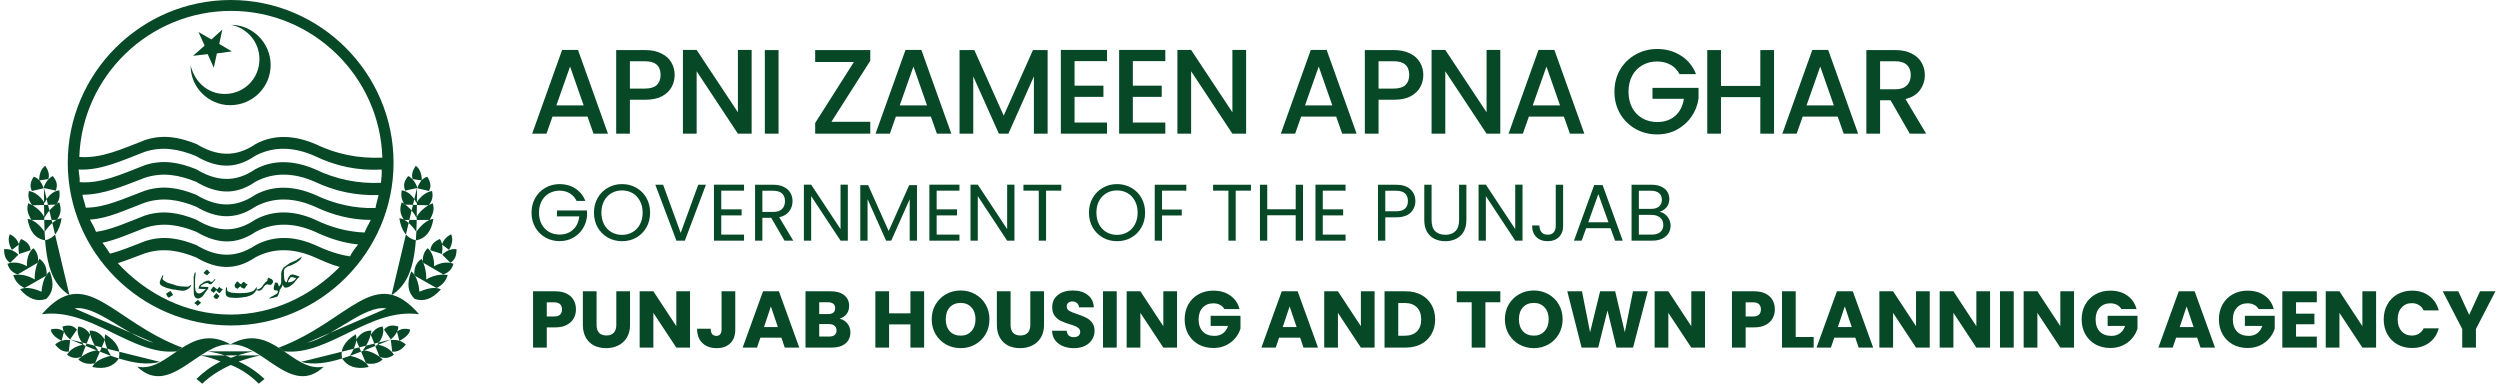 <svg width="374" height="58" viewBox="0 0 374 58" fill="none" xmlns="http://www.w3.org/2000/svg">
<path fill-rule="evenodd" clip-rule="evenodd" d="M34.532 0C47.926 0 58.876 10.95 58.876 24.345C58.876 37.74 47.926 48.69 34.532 48.69C21.086 48.69 10.136 37.74 10.136 24.345C10.136 10.95 21.086 0 34.532 0ZM11.867 23.479C15.178 23.734 18.183 22.308 21.748 20.933C24.447 20.067 26.841 20.525 29.387 21.544C32.342 23.326 35.194 23.632 38.249 21.544C41.102 20.016 44.157 20.27 47.162 21.544C50.32 23.072 53.63 23.734 57.196 23.581C56.839 11.459 46.806 1.63 34.582 1.63C22.308 1.63 12.275 11.408 11.867 23.479ZM11.918 27.248C15.127 27.503 18.132 26.076 21.697 24.701C24.396 23.835 26.79 24.294 29.337 25.312C32.291 27.095 35.143 27.401 38.199 25.312C41.051 23.785 44.106 24.039 47.111 25.312C50.269 26.84 53.58 27.503 56.992 27.35C57.043 26.739 57.145 26.127 57.094 25.363C53.529 25.567 50.218 24.854 47.06 23.326C44.056 22.002 41 21.798 38.148 23.326C35.143 25.414 32.291 25.109 29.286 23.326C26.739 22.308 24.345 21.849 21.646 22.715C18.081 24.09 15.076 25.516 11.765 25.363C11.816 26.076 11.969 26.688 11.918 27.248ZM12.835 31.068C15.738 31.068 18.539 29.692 21.697 28.521C24.396 27.655 26.79 28.114 29.337 29.132C32.291 30.915 35.143 31.22 38.199 29.132C41.051 27.604 44.106 27.859 47.111 29.132C49.964 30.507 53.07 31.22 56.177 31.119C56.279 30.456 56.483 29.896 56.635 29.183C53.274 29.285 50.116 28.623 47.111 27.197C44.106 25.873 41.051 25.669 38.199 27.197C35.194 29.285 32.342 28.98 29.337 27.197C26.79 26.178 24.396 25.72 21.697 26.586C18.336 27.859 15.483 29.132 12.326 29.132C12.428 29.744 12.682 30.355 12.835 31.068ZM14.363 34.684C16.655 34.378 19.049 33.258 21.697 32.239C24.396 31.373 26.79 31.832 29.337 32.85C32.291 34.633 35.143 34.938 38.199 32.85C41.051 31.322 44.106 31.526 47.111 32.85C49.505 34.022 52.001 34.684 54.547 34.786C54.751 34.174 55.158 33.563 55.464 32.901C52.612 32.901 49.76 32.188 47.111 30.915C44.106 29.591 41.051 29.387 38.199 30.915C35.194 32.952 32.342 32.697 29.337 30.915C26.79 29.896 24.396 29.438 21.697 30.304C18.692 31.424 16.146 32.697 13.446 32.85C13.803 33.461 14.159 34.123 14.363 34.684ZM17.622 39.369C21.901 44.004 27.91 47.06 34.481 47.06C40.847 47.06 46.551 44.259 50.829 39.93C49.607 39.624 48.385 39.064 47.111 38.504C44.106 37.179 41.051 36.976 38.199 38.504C35.194 40.541 32.342 40.286 29.337 38.504C26.79 37.485 24.396 37.026 21.697 37.892C20.271 38.402 18.947 38.962 17.622 39.369ZM16.451 37.943C18.132 37.536 19.863 36.772 21.748 36.059C24.447 35.193 26.841 35.651 29.387 36.67C32.342 38.453 35.194 38.707 38.249 36.67C41.102 35.142 44.157 35.346 47.162 36.67C48.894 37.485 50.626 38.096 52.357 38.351C52.663 37.74 53.121 37.128 53.58 36.568C51.441 36.364 49.301 35.702 47.162 34.684C44.157 33.359 41.102 33.156 38.249 34.684C35.245 36.721 32.392 36.466 29.387 34.684C26.841 33.665 24.447 33.207 21.748 34.073C19.456 34.938 17.317 35.906 15.331 36.313C15.738 36.823 16.095 37.383 16.451 37.943Z" fill="#074826"/>
<path fill-rule="evenodd" clip-rule="evenodd" d="M28.522 9.778C29.082 12.222 31.068 14.056 33.615 14.056C36.518 14.056 38.81 11.764 38.81 8.861C38.81 6.314 37.027 4.226 34.582 3.717C37.791 3.717 40.49 6.416 40.49 9.727C40.49 13.037 37.791 15.736 34.43 15.736C31.17 15.736 28.471 13.037 28.522 9.778ZM28.878 8.352L31.068 8.097L31.985 10.134L32.443 7.995L34.684 7.689L32.8 6.569L33.258 4.43L31.628 5.907L29.693 4.786L30.61 6.824L28.878 8.352Z" fill="#074826"/>
<path fill-rule="evenodd" clip-rule="evenodd" d="M55.769 49.199L56.482 48.537L55.769 49.199Z" fill="#074826"/>
<path fill-rule="evenodd" clip-rule="evenodd" d="M9.575 49.607C8.964 49.148 8.353 49.097 7.589 49.301C7.691 49.963 8.302 50.523 9.218 50.982L9.575 49.607ZM23.937 54.139C20.219 55.107 15.89 52.968 10.441 50.778L23.937 54.139ZM17.775 53.63C18.08 52.255 17.469 51.084 15.738 50.014C15.483 50.88 15.89 52.051 16.603 53.223C15.279 53.528 14.159 54.089 13.802 54.904C15.738 55.311 17.011 54.802 17.775 53.63ZM15.687 50.829C15.126 49.963 14.464 49.454 13.395 49.454C13.497 50.371 13.955 51.491 14.668 52.408C13.497 52.459 12.376 53.121 11.714 53.783C12.427 54.394 13.242 54.547 14.21 54.343L15.687 50.829ZM13.497 50.065C13.089 49.403 12.529 48.945 11.714 48.843C11.409 49.76 11.867 50.829 12.529 51.542C11.409 51.746 10.492 52.255 10.033 53.07C10.695 53.579 11.409 53.681 12.172 53.376L13.497 50.065ZM11.51 49.301C10.899 48.639 10.288 48.588 9.371 48.843C9.371 49.505 9.83 50.218 10.492 50.778L11.51 49.301ZM10.288 52.612C9.422 52.663 8.862 52.306 8.251 51.542C8.862 50.982 9.575 50.778 10.492 50.88L10.288 52.612ZM7.232 26.79C7.436 26.077 7.232 25.517 6.774 24.803C6.163 25.211 5.857 26.026 5.857 26.994L7.232 26.79ZM10.39 44.157C6.264 41.56 6.672 35.55 6.57 28.063L10.39 44.157ZM6.723 35.957C8.098 35.652 8.913 34.582 9.218 32.647C8.353 32.698 7.436 33.614 6.672 34.684C5.908 33.564 4.889 32.8 4.125 32.749C4.431 34.684 5.348 35.703 6.723 35.957ZM8.505 32.901C9.117 32.036 9.218 31.272 8.862 30.253C8.047 30.712 7.181 31.577 6.672 32.545C6.163 31.526 5.144 30.762 4.227 30.406C3.922 31.272 4.176 32.036 4.686 32.901H8.505ZM8.404 30.61C8.862 29.998 9.015 29.336 8.862 28.471C7.894 28.572 7.079 29.438 6.672 30.355C6.061 29.387 5.246 28.725 4.329 28.572C4.125 29.438 4.329 30.1 4.838 30.712L8.404 30.61ZM8.353 28.521C8.658 27.656 8.505 27.095 7.894 26.331C7.283 26.637 6.774 27.299 6.519 28.114L8.353 28.521ZM4.787 28.572C4.38 27.859 4.584 27.146 5.042 26.433C5.755 26.637 6.264 27.299 6.519 28.165L4.787 28.572ZM2.852 36.569C2.597 35.855 2.19 35.397 1.477 35.041C1.171 35.652 1.273 36.518 1.783 37.383L2.852 36.569ZM6.927 44.717C7.945 43.75 8.149 42.425 7.436 40.592C6.723 41.152 6.315 42.324 6.214 43.648C4.991 43.088 3.769 42.884 3.005 43.291C4.278 44.768 5.602 45.176 6.927 44.717ZM6.977 41.203C7.028 40.134 6.774 39.37 5.908 38.708C5.45 39.523 5.144 40.745 5.195 41.814C4.227 41.203 2.954 40.949 1.986 41.152C2.241 42.018 2.801 42.68 3.667 43.088L6.977 41.203ZM5.704 39.268C5.755 38.453 5.602 37.74 4.991 37.129C4.278 37.689 3.973 38.809 4.024 39.828C3.056 39.268 1.986 39.115 1.12 39.471C1.375 40.337 1.884 40.796 2.648 41.05L5.704 39.268ZM4.584 37.434C4.482 36.569 3.973 36.11 3.158 35.754C2.75 36.314 2.699 37.129 2.852 37.995L4.584 37.434ZM1.528 39.319C0.815 38.86 0.611 38.198 0.611 37.282C1.375 37.18 2.139 37.485 2.75 38.096L1.528 39.319ZM23.021 51.287C18.946 50.269 14.362 45.583 11.154 46.143L23.021 51.287ZM27.248 52.001C16.654 48.028 12.885 39.37 6.264 47.009C13.598 45.991 19.812 53.274 26.433 52.561L27.248 52.001ZM20.525 54.853C25.312 55.82 28.215 47.977 34.531 51.542C29.794 51.135 25.414 59.538 20.525 54.853ZM59.385 49.607C59.996 49.148 60.607 49.097 61.371 49.301C61.27 49.963 60.658 50.523 59.742 50.982L59.385 49.607ZM45.023 54.139C48.741 55.107 53.07 52.968 58.519 50.778L45.023 54.139ZM51.185 53.63C50.88 52.255 51.491 51.084 53.222 50.014C53.528 50.88 53.07 52.051 52.357 53.223C53.681 53.528 54.801 54.089 55.158 54.904C53.222 55.311 51.949 54.802 51.185 53.63ZM53.273 50.829C53.834 49.963 54.496 49.454 55.565 49.454C55.463 50.371 55.005 51.491 54.292 52.408C55.463 52.459 56.584 53.121 57.246 53.783C56.533 54.394 55.718 54.547 54.75 54.343L53.273 50.829ZM55.463 50.065C55.922 49.403 56.431 48.945 57.246 48.843C57.552 49.76 57.093 50.829 56.431 51.542C57.552 51.746 58.468 52.255 58.927 53.07C58.265 53.579 57.552 53.681 56.788 53.376L55.463 50.065ZM57.45 49.301C58.061 48.639 58.672 48.588 59.589 48.843C59.589 49.505 59.13 50.218 58.468 50.778L57.45 49.301ZM58.672 52.612C59.538 52.663 60.098 52.306 60.709 51.542C60.098 50.982 59.385 50.778 58.468 50.88L58.672 52.612ZM61.728 26.79C61.524 26.077 61.728 25.517 62.186 24.803C62.797 25.211 63.103 26.026 63.103 26.994L61.728 26.79ZM58.57 44.157C62.696 41.56 62.288 35.55 62.39 28.063L58.57 44.157ZM62.237 35.957C60.862 35.652 60.047 34.582 59.742 32.647C60.607 32.698 61.524 33.614 62.288 34.684C63.052 33.564 64.071 32.8 64.835 32.749C64.529 34.684 63.612 35.703 62.237 35.957ZM60.455 32.901C59.843 32.036 59.742 31.272 60.098 30.253C60.913 30.712 61.779 31.577 62.288 32.545C62.797 31.526 63.816 30.762 64.733 30.406C65.038 31.272 64.784 32.036 64.274 32.901H60.455ZM60.556 30.61C60.098 29.998 59.945 29.336 60.098 28.471C61.066 28.572 61.881 29.438 62.288 30.355C62.899 29.387 63.714 28.725 64.631 28.572C64.835 29.438 64.631 30.1 64.122 30.712L60.556 30.61ZM60.607 28.521C60.302 27.656 60.455 27.095 61.066 26.331C61.677 26.637 62.186 27.299 62.441 28.114L60.607 28.521ZM64.172 28.572C64.58 27.859 64.376 27.146 63.918 26.433C63.205 26.637 62.696 27.299 62.441 28.165L64.172 28.572ZM66.108 36.569C66.363 35.855 66.821 35.397 67.483 35.041C67.789 35.652 67.687 36.518 67.177 37.383L66.108 36.569ZM62.033 44.717C61.015 43.75 60.811 42.425 61.524 40.592C62.237 41.152 62.645 42.324 62.746 43.648C63.969 43.088 65.191 42.884 65.955 43.291C64.631 44.768 63.358 45.176 62.033 44.717ZM61.983 41.203C61.932 40.134 62.186 39.37 63.052 38.708C63.51 39.523 63.816 40.745 63.765 41.814C64.733 41.203 66.006 40.949 66.974 41.152C66.719 42.018 66.159 42.68 65.293 43.088L61.983 41.203ZM63.256 39.268C63.205 38.453 63.358 37.74 63.969 37.129C64.682 37.689 64.987 38.809 64.936 39.828C65.904 39.268 66.974 39.115 67.84 39.471C67.585 40.337 67.076 40.796 66.312 41.05L63.256 39.268ZM64.376 37.434C64.478 36.569 64.987 36.11 65.802 35.754C66.21 36.314 66.261 37.129 66.108 37.995L64.376 37.434ZM67.381 39.319C68.094 38.86 68.298 38.198 68.298 37.282C67.534 37.18 66.77 37.485 66.159 38.096L67.381 39.319ZM45.939 51.287C50.014 50.269 54.598 45.583 57.806 46.143L45.939 51.287ZM41.712 52.001C52.306 48.028 56.075 39.37 62.696 47.009C55.362 45.991 49.148 53.274 42.527 52.561L41.712 52.001ZM37.892 52.561C36.568 52.815 35.499 53.172 34.531 53.528C33.665 53.07 32.29 52.764 31.068 52.561H37.892ZM39.013 53.172C37.892 53.376 36.721 53.732 35.702 54.089C37.179 54.751 38.402 55.617 39.573 56.686L38.707 57.399C37.485 56.177 36.161 55.26 34.531 54.598C32.952 55.311 31.475 56.228 30.253 57.399L29.387 56.686C30.456 55.667 31.577 54.802 33.003 54.089C32.137 53.732 31.068 53.376 29.947 53.172H39.013ZM48.435 54.853C43.648 55.82 40.745 47.977 34.429 51.542C39.166 51.135 43.546 59.538 48.435 54.853Z" fill="#074826"/>
<path fill-rule="evenodd" clip-rule="evenodd" d="M13.191 49.199L12.478 48.537L13.191 49.199Z" fill="#074826"/>
<path fill-rule="evenodd" clip-rule="evenodd" d="M43.341 39.369L44.359 38.91C44.512 38.758 44.665 38.707 44.716 38.656C44.869 38.605 45.021 38.503 45.072 38.401H45.123C45.123 38.503 45.072 38.554 45.072 38.605C45.072 38.656 44.971 38.707 44.971 38.758C44.818 38.961 44.563 39.165 44.207 39.369C44.054 39.42 43.901 39.522 43.697 39.623C43.443 39.725 43.239 39.827 43.086 39.827C42.882 39.98 42.679 40.082 42.577 40.184C42.577 40.235 42.526 40.286 42.526 40.388C42.475 40.438 42.475 40.489 42.475 40.54C42.475 40.744 42.475 40.948 42.475 41.151C42.475 41.355 42.526 41.559 42.526 41.763C42.526 41.864 42.577 41.966 42.628 42.017C42.679 42.119 42.73 42.221 42.831 42.221H42.882C42.933 41.966 43.086 41.763 43.086 41.61C43.239 41.406 43.341 41.202 43.493 41.1C43.493 41.1 43.544 41.1 43.595 41.1C43.646 41.05 43.697 41.05 43.697 41.05C43.799 41.05 43.901 41.1 44.003 41.1C44.156 41.151 44.308 41.202 44.461 41.253L44.767 41.355C44.818 41.406 44.818 41.406 44.767 41.457C44.665 41.508 44.41 41.763 44.156 42.119C43.952 42.425 43.697 42.578 43.493 42.73C43.29 42.934 42.984 43.036 42.628 43.036C42.577 42.985 42.424 42.934 42.424 42.832C42.373 42.781 42.322 42.628 42.322 42.526C42.271 42.73 42.169 42.832 42.118 42.985C42.068 43.087 41.966 43.24 41.864 43.341C41.813 43.596 41.762 43.8 41.711 43.902C41.66 44.054 41.609 44.207 41.507 44.36C41.405 44.411 41.303 44.411 41.202 44.462C40.998 44.513 40.896 44.564 40.641 44.615C40.641 44.615 40.59 44.615 40.54 44.615C40.489 44.666 40.387 44.666 40.336 44.666C40.285 44.615 40.285 44.615 40.336 44.564C40.438 44.513 40.54 44.411 40.641 44.36C40.794 44.309 40.947 44.258 40.998 44.156C41.151 44.105 41.202 44.054 41.303 44.004C41.456 43.953 41.507 43.8 41.558 43.749C41.558 43.698 41.558 43.698 41.558 43.698C41.558 43.647 41.558 43.494 41.507 43.494C41.456 43.494 41.456 43.443 41.456 43.443C41.354 43.443 41.303 43.443 41.253 43.443C41.202 43.443 41.151 43.443 41.049 43.392C40.998 43.392 40.998 43.341 40.998 43.291C40.947 43.24 40.947 43.24 40.947 43.087C40.947 43.036 40.998 42.883 40.998 42.781C41.049 42.628 41.1 42.526 41.1 42.425C41.151 42.374 41.151 42.374 41.151 42.323C41.151 42.272 41.202 42.272 41.202 42.272C41.253 42.272 41.253 42.272 41.303 42.272C41.405 42.272 41.456 42.272 41.507 42.323C41.558 42.374 41.609 42.476 41.609 42.526C41.66 42.628 41.711 42.73 41.711 42.832C41.762 42.832 41.762 42.832 41.762 42.832C41.813 42.832 41.813 42.781 41.813 42.781C41.864 42.73 41.966 42.628 41.966 42.578C42.017 42.476 42.068 42.323 42.068 42.221C42.068 42.17 42.068 42.119 42.068 42.017C42.068 41.966 42.068 41.966 42.068 41.915C42.068 41.864 42.068 41.712 42.068 41.61C42.068 41.406 42.068 41.304 42.068 41.253C42.068 41.202 42.068 41.05 42.068 40.999C42.068 40.948 42.068 40.897 42.068 40.846C42.118 40.54 42.22 40.337 42.322 40.184C42.373 40.031 42.526 39.929 42.628 39.878L43.341 39.369ZM44.308 41.61L44.105 41.559L43.697 41.457C43.646 41.457 43.595 41.457 43.595 41.457C43.544 41.457 43.493 41.508 43.443 41.508C43.392 41.559 43.392 41.661 43.29 41.763C43.239 41.813 43.188 41.915 43.137 41.966C43.137 42.017 43.086 42.17 43.086 42.17C43.086 42.221 43.086 42.221 43.086 42.221C43.29 42.221 43.392 42.221 43.595 42.17C43.748 42.119 43.901 42.017 44.054 41.915C44.105 41.864 44.105 41.813 44.156 41.813C44.207 41.712 44.308 41.61 44.308 41.61ZM35.09 42.628L35.447 42.119H35.548C35.65 42.17 35.752 42.272 35.752 42.323C35.854 42.425 35.956 42.476 36.058 42.526H36.109C36.16 42.374 36.312 42.272 36.414 42.17H36.465C36.567 42.221 36.669 42.272 36.72 42.374C36.771 42.425 36.873 42.476 37.025 42.578C37.025 42.628 37.025 42.628 37.025 42.628C36.974 42.679 36.974 42.679 36.822 42.781C36.771 42.883 36.771 42.985 36.72 42.985C36.669 43.036 36.618 43.087 36.567 43.189C36.516 43.189 36.465 43.138 36.363 43.138C36.363 43.138 36.312 43.087 36.261 43.087C36.211 43.036 36.16 43.036 36.058 42.985C36.007 42.934 36.007 42.832 35.956 42.781C35.905 42.883 35.905 42.934 35.752 42.985C35.701 43.036 35.599 43.138 35.599 43.189H35.548C35.497 43.189 35.497 43.189 35.396 43.138C35.345 43.087 35.345 43.087 35.294 43.087C35.243 43.036 35.192 42.985 35.141 42.934C35.141 42.781 35.09 42.679 35.09 42.628ZM40.234 41.508C40.183 41.559 40.03 41.712 40.03 41.712C40.03 41.763 39.979 41.864 39.979 42.017C39.928 42.068 39.877 42.119 39.776 42.17C39.725 42.221 39.674 42.221 39.623 42.323C39.368 42.628 39.215 42.832 39.164 42.934C38.961 43.138 38.757 43.24 38.553 43.291H38.502C38.451 43.291 38.349 43.291 38.349 43.291C38.349 43.291 38.349 43.24 38.401 43.189C38.451 43.138 38.451 43.036 38.401 42.985C38.401 42.985 38.349 42.985 38.299 43.036C38.248 43.138 38.197 43.24 38.146 43.291C38.095 43.341 37.993 43.392 37.942 43.494C37.636 43.647 37.331 43.749 36.923 43.8C36.669 43.851 36.211 43.851 35.803 43.851C35.447 43.851 35.09 43.851 34.835 43.8C34.581 43.8 34.326 43.698 34.122 43.596C34.071 43.596 34.02 43.545 34.02 43.494C33.969 43.443 33.969 43.341 33.969 43.291C33.969 43.24 33.969 43.24 33.969 43.189C33.969 43.138 33.969 43.138 33.969 43.087C33.969 43.036 33.919 42.985 33.919 42.985C33.919 42.985 33.868 42.985 33.817 43.036C33.817 43.189 33.766 43.341 33.766 43.443C33.766 43.494 33.766 43.647 33.766 43.749C33.766 43.8 33.766 43.902 33.766 43.953C33.766 44.004 33.817 44.105 33.817 44.156C33.868 44.258 33.969 44.36 34.122 44.411C34.122 44.462 34.224 44.462 34.428 44.513C34.682 44.513 34.937 44.564 35.192 44.564C35.497 44.564 35.752 44.564 36.058 44.513C36.261 44.462 36.567 44.462 36.822 44.411C37.178 44.309 37.484 44.207 37.687 44.105C37.993 43.902 38.197 43.698 38.349 43.392C38.401 43.443 38.401 43.443 38.502 43.443C38.553 43.443 38.604 43.443 38.655 43.494C38.706 43.494 38.706 43.494 38.706 43.494C38.757 43.494 38.91 43.443 38.961 43.443C39.012 43.392 39.114 43.392 39.215 43.24C39.266 43.138 39.419 43.036 39.47 42.883C39.623 42.73 39.725 42.578 39.877 42.578C39.928 42.526 39.928 42.526 39.979 42.526C40.03 42.526 40.081 42.578 40.234 42.578C40.285 42.578 40.336 42.628 40.387 42.628C40.438 42.628 40.59 42.578 40.641 42.526C40.692 42.476 40.692 42.374 40.794 42.323C40.794 42.272 40.845 42.272 40.845 42.17C40.845 42.119 40.845 42.068 40.845 42.017C40.794 41.915 40.692 41.813 40.59 41.712C40.387 41.712 40.285 41.61 40.234 41.508ZM29.08 45.328L29.59 44.869H29.64C29.691 44.92 29.742 45.022 29.844 45.073C29.895 45.175 30.048 45.226 30.099 45.277C30.099 45.277 30.099 45.328 30.048 45.328L29.64 45.684C29.64 45.735 29.59 45.735 29.59 45.735C29.538 45.735 29.488 45.735 29.488 45.684C29.437 45.684 29.437 45.684 29.437 45.633C29.386 45.582 29.335 45.531 29.284 45.48C29.182 45.48 29.131 45.43 29.08 45.328ZM32.34 43.851H32.391C32.442 43.902 32.492 43.953 32.594 44.054C32.645 44.156 32.798 44.207 32.849 44.258C32.798 44.309 32.798 44.36 32.747 44.411C32.696 44.462 32.645 44.564 32.594 44.615C32.544 44.615 32.544 44.666 32.544 44.666C32.492 44.717 32.442 44.717 32.34 44.717C32.289 44.717 32.187 44.666 32.136 44.615C32.085 44.564 31.932 44.411 31.932 44.36L32.34 43.851ZM32.34 43.392C32.238 43.545 32.136 43.647 31.983 43.8C31.932 43.8 31.83 43.749 31.779 43.647C31.678 43.596 31.627 43.596 31.576 43.494C31.525 43.443 31.525 43.392 31.525 43.341C31.576 43.291 31.678 43.189 31.729 43.138C31.779 42.985 31.881 42.934 31.932 42.883H31.983C32.187 43.036 32.289 43.138 32.289 43.138C32.34 43.189 32.391 43.189 32.492 43.291L32.798 42.934H32.849C32.9 42.985 33.002 43.138 33.053 43.138C33.155 43.189 33.257 43.24 33.307 43.291C33.307 43.341 33.307 43.341 33.307 43.341C33.307 43.341 33.307 43.392 33.257 43.392L32.9 43.8L32.849 43.851C32.798 43.851 32.798 43.8 32.747 43.8C32.696 43.8 32.696 43.749 32.645 43.749C32.594 43.698 32.544 43.647 32.492 43.596C32.442 43.545 32.442 43.494 32.34 43.392ZM28.978 43.392C28.978 43.851 29.029 44.054 29.029 44.105C29.08 44.36 29.233 44.564 29.386 44.615C29.437 44.615 29.488 44.666 29.59 44.666C29.742 44.666 29.895 44.615 30.048 44.513C30.201 44.411 30.353 44.309 30.455 44.105L31.168 43.138V42.985C31.168 42.934 31.117 42.934 31.117 42.934C30.71 42.934 30.353 42.883 29.997 42.883C29.997 42.883 29.997 42.832 30.048 42.781C30.15 42.628 30.353 42.578 30.506 42.476C30.71 42.374 30.863 42.323 31.067 42.323C31.117 42.323 31.168 42.374 31.27 42.476C31.372 42.526 31.474 42.526 31.474 42.526H31.525C31.678 42.476 31.779 42.374 31.881 42.221C31.983 42.119 32.085 41.966 32.187 41.864C32.238 41.813 32.238 41.763 32.187 41.763C32.136 41.763 32.136 41.763 32.136 41.763C32.085 41.813 32.034 41.864 31.932 41.966C31.83 42.119 31.729 42.17 31.576 42.17C31.525 42.17 31.525 42.17 31.525 42.17C31.474 42.119 31.372 42.017 31.27 41.966C31.168 41.966 31.067 42.017 30.914 42.017C30.863 42.017 30.608 42.17 30.455 42.221C30.252 42.374 30.099 42.526 29.946 42.578C29.844 42.73 29.742 42.883 29.691 43.138L29.742 43.189H29.793C30.099 43.24 30.455 43.24 30.761 43.24C30.71 43.291 30.71 43.392 30.557 43.443C30.557 43.494 30.506 43.545 30.353 43.647C30.302 43.698 30.15 43.749 30.048 43.851C29.946 43.851 29.844 43.902 29.742 43.902C29.64 43.902 29.488 43.851 29.437 43.749C29.335 43.698 29.284 43.545 29.233 43.443C29.233 43.291 29.233 43.138 29.182 42.934V41.915C29.182 41.559 29.233 41.202 29.284 40.795C29.284 40.744 29.233 40.744 29.233 40.744C29.182 40.744 29.182 40.795 29.131 40.795C29.131 40.795 29.08 40.948 29.029 41.202C28.978 41.253 28.978 41.355 28.978 41.457C28.978 41.508 28.978 41.661 28.978 41.712C28.978 41.813 28.978 41.915 28.978 41.966V42.526V43.392ZM30.455 40.795L30.914 40.337H30.965C31.117 40.438 31.219 40.54 31.27 40.642C31.27 40.693 31.321 40.693 31.372 40.693C31.423 40.744 31.423 40.744 31.423 40.744C31.27 40.897 31.117 41.05 30.965 41.202C30.965 41.202 30.914 41.202 30.914 41.151C30.863 41.151 30.863 41.1 30.812 41.1C30.761 41.05 30.659 40.999 30.608 40.948C30.506 40.897 30.455 40.846 30.455 40.795ZM24.853 43.953L24.904 43.902C25.057 43.8 25.26 43.647 25.464 43.545H25.515C25.566 43.698 25.821 43.902 25.872 44.105V44.156C25.821 44.156 25.719 44.258 25.617 44.309C25.515 44.36 25.413 44.411 25.311 44.513C25.26 44.513 25.159 44.513 25.159 44.462C25.108 44.411 25.057 44.36 25.057 44.36C25.006 44.309 24.955 44.156 24.904 44.105C24.904 44.004 24.853 43.953 24.853 43.953ZM28.622 42.628C28.673 42.628 28.673 42.628 28.622 42.628C28.622 42.578 28.571 42.578 28.571 42.628C28.469 42.628 28.316 42.832 28.265 42.832C28.113 42.883 28.011 42.883 27.909 42.883C27.603 42.883 27.298 42.832 26.992 42.832C26.686 42.781 26.33 42.73 26.024 42.578C25.617 42.476 25.311 42.374 25.006 42.272C24.853 42.17 24.547 42.017 24.395 41.864C24.395 41.813 24.344 41.813 24.293 41.712C24.293 41.661 24.344 41.559 24.344 41.508L24.395 41.355C24.395 41.355 24.395 41.304 24.445 41.253C24.445 41.202 24.395 41.202 24.395 41.202H24.344C24.344 41.202 24.344 41.202 24.293 41.202C24.242 41.406 24.191 41.508 24.089 41.61C24.089 41.712 24.038 41.813 23.987 41.915C23.987 41.966 23.936 42.017 23.936 42.119C23.936 42.17 23.885 42.221 23.885 42.323C23.936 42.374 23.936 42.476 23.936 42.526C24.038 42.628 24.14 42.679 24.242 42.781C24.496 42.883 24.853 43.087 25.209 43.138C25.515 43.24 25.922 43.341 26.279 43.341C26.585 43.443 26.992 43.443 27.247 43.494C27.552 43.494 27.807 43.443 28.113 43.24C28.316 43.138 28.52 42.934 28.622 42.628Z" fill="#074826"/>
<path d="M87.892 17.444H82.654L81.754 20H79.612L84.094 7.472H86.47L90.952 20H88.792L87.892 17.444ZM87.316 15.77L85.282 9.956L83.23 15.77H87.316ZM100.929 11.216C100.929 11.852 100.779 12.452 100.479 13.016C100.179 13.58 99.699 14.042 99.039 14.402C98.379 14.75 97.533 14.924 96.501 14.924H94.233V20H92.181V7.49H96.501C97.461 7.49 98.271 7.658 98.931 7.994C99.603 8.318 100.101 8.762 100.425 9.326C100.761 9.89 100.929 10.52 100.929 11.216ZM96.501 13.25C97.281 13.25 97.863 13.076 98.247 12.728C98.631 12.368 98.823 11.864 98.823 11.216C98.823 9.848 98.049 9.164 96.501 9.164H94.233V13.25H96.501ZM112.444 20H110.392L104.218 10.658V20H102.166V7.472H104.218L110.392 16.796V7.472H112.444V20ZM116.471 7.49V20H114.419V7.49H116.471ZM124.38 18.218H130.194V20H121.95V18.398L127.746 9.272H121.95V7.49H130.194V9.092L124.38 18.218ZM139.26 17.444H134.022L133.122 20H130.98L135.462 7.472H137.838L142.32 20H140.16L139.26 17.444ZM138.684 15.77L136.65 9.956L134.598 15.77H138.684ZM156.724 7.49V20H154.672V11.432L150.856 20H149.434L145.6 11.432V20H143.548V7.49H145.762L150.154 17.3L154.528 7.49H156.724ZM160.753 9.146V12.818H165.073V14.492H160.753V18.326H165.613V20H158.701V7.472H165.613V9.146H160.753ZM169.473 9.146V12.818H173.793V14.492H169.473V18.326H174.333V20H167.421V7.472H174.333V9.146H169.473ZM186.418 20H184.366L178.192 10.658V20H176.14V7.472H178.192L184.366 16.796V7.472H186.418V20ZM199.891 17.444H194.653L193.753 20H191.611L196.093 7.472H198.469L202.951 20H200.791L199.891 17.444ZM199.315 15.77L197.281 9.956L195.229 15.77H199.315ZM212.927 11.216C212.927 11.852 212.777 12.452 212.477 13.016C212.177 13.58 211.697 14.042 211.037 14.402C210.377 14.75 209.531 14.924 208.499 14.924H206.231V20H204.179V7.49H208.499C209.459 7.49 210.269 7.658 210.929 7.994C211.601 8.318 212.099 8.762 212.423 9.326C212.759 9.89 212.927 10.52 212.927 11.216ZM208.499 13.25C209.279 13.25 209.861 13.076 210.245 12.728C210.629 12.368 210.821 11.864 210.821 11.216C210.821 9.848 210.047 9.164 208.499 9.164H206.231V13.25H208.499ZM224.443 20H222.391L216.217 10.658V20H214.165V7.472H216.217L222.391 16.796V7.472H224.443V20ZM233.959 17.444H228.721L227.821 20H225.679L230.161 7.472H232.537L237.019 20H234.859L233.959 17.444ZM233.383 15.77L231.349 9.956L229.297 15.77H233.383ZM251.258 11.09C250.934 10.466 250.484 9.998 249.908 9.686C249.332 9.362 248.666 9.2 247.91 9.2C247.082 9.2 246.344 9.386 245.696 9.758C245.048 10.13 244.538 10.658 244.166 11.342C243.806 12.026 243.626 12.818 243.626 13.718C243.626 14.618 243.806 15.416 244.166 16.112C244.538 16.796 245.048 17.324 245.696 17.696C246.344 18.068 247.082 18.254 247.91 18.254C249.026 18.254 249.932 17.942 250.628 17.318C251.324 16.694 251.75 15.848 251.906 14.78H247.208V13.142H254.102V14.744C253.97 15.716 253.622 16.61 253.058 17.426C252.506 18.242 251.78 18.896 250.88 19.388C249.992 19.868 249.002 20.108 247.91 20.108C246.734 20.108 245.66 19.838 244.688 19.298C243.716 18.746 242.942 17.984 242.366 17.012C241.802 16.04 241.52 14.942 241.52 13.718C241.52 12.494 241.802 11.396 242.366 10.424C242.942 9.452 243.716 8.696 244.688 8.156C245.672 7.604 246.746 7.328 247.91 7.328C249.242 7.328 250.424 7.658 251.456 8.318C252.5 8.966 253.256 9.89 253.724 11.09H251.258ZM265.396 7.49V20H263.344V14.528H257.458V20H255.406V7.49H257.458V12.854H263.344V7.49H265.396ZM274.919 17.444H269.681L268.781 20H266.639L271.121 7.472H273.497L277.979 20H275.819L274.919 17.444ZM274.343 15.77L272.309 9.956L270.257 15.77H274.343ZM285.706 20L282.826 14.996H281.26V20H279.208V7.49H283.528C284.488 7.49 285.298 7.658 285.958 7.994C286.63 8.33 287.128 8.78 287.452 9.344C287.788 9.908 287.956 10.538 287.956 11.234C287.956 12.05 287.716 12.794 287.236 13.466C286.768 14.126 286.042 14.576 285.058 14.816L288.154 20H285.706ZM281.26 13.358H283.528C284.296 13.358 284.872 13.166 285.256 12.782C285.652 12.398 285.85 11.882 285.85 11.234C285.85 10.586 285.658 10.082 285.274 9.722C284.89 9.35 284.308 9.164 283.528 9.164H281.26V13.358Z" fill="#074826"/>
<path d="M86.164 46.288C86.164 46.776 86.052 47.224 85.828 47.632C85.604 48.032 85.26 48.356 84.796 48.604C84.332 48.852 83.756 48.976 83.068 48.976H81.796V52H79.744V43.576H83.068C83.74 43.576 84.308 43.692 84.772 43.924C85.236 44.156 85.584 44.476 85.816 44.884C86.048 45.292 86.164 45.76 86.164 46.288ZM82.912 47.344C83.304 47.344 83.596 47.252 83.788 47.068C83.98 46.884 84.076 46.624 84.076 46.288C84.076 45.952 83.98 45.692 83.788 45.508C83.596 45.324 83.304 45.232 82.912 45.232H81.796V47.344H82.912ZM89.248 43.576V48.616C89.248 49.12 89.372 49.508 89.62 49.78C89.868 50.052 90.232 50.188 90.712 50.188C91.192 50.188 91.56 50.052 91.816 49.78C92.072 49.508 92.2 49.12 92.2 48.616V43.576H94.252V48.604C94.252 49.356 94.092 49.992 93.772 50.512C93.452 51.032 93.02 51.424 92.476 51.688C91.94 51.952 91.34 52.084 90.676 52.084C90.012 52.084 89.416 51.956 88.888 51.7C88.368 51.436 87.956 51.044 87.652 50.524C87.348 49.996 87.196 49.356 87.196 48.604V43.576H89.248ZM103.229 52H101.177L97.745 46.804V52H95.693V43.576H97.745L101.177 48.796V43.576H103.229V52ZM109.997 43.576V49.312C109.997 50.2 109.745 50.884 109.241 51.364C108.745 51.844 108.073 52.084 107.225 52.084C106.337 52.084 105.625 51.832 105.089 51.328C104.553 50.824 104.285 50.108 104.285 49.18H106.325C106.325 49.532 106.397 49.8 106.541 49.984C106.685 50.16 106.893 50.248 107.165 50.248C107.413 50.248 107.605 50.168 107.741 50.008C107.877 49.848 107.945 49.616 107.945 49.312V43.576H109.997ZM116.898 50.512H113.754L113.25 52H111.102L114.15 43.576H116.526L119.574 52H117.402L116.898 50.512ZM116.37 48.928L115.326 45.844L114.294 48.928H116.37ZM125.602 47.68C126.09 47.784 126.482 48.028 126.778 48.412C127.074 48.788 127.222 49.22 127.222 49.708C127.222 50.412 126.974 50.972 126.478 51.388C125.99 51.796 125.306 52 124.426 52H120.502V43.576H124.294C125.15 43.576 125.818 43.772 126.298 44.164C126.786 44.556 127.03 45.088 127.03 45.76C127.03 46.256 126.898 46.668 126.634 46.996C126.378 47.324 126.034 47.552 125.602 47.68ZM122.554 46.984H123.898C124.234 46.984 124.49 46.912 124.666 46.768C124.85 46.616 124.942 46.396 124.942 46.108C124.942 45.82 124.85 45.6 124.666 45.448C124.49 45.296 124.234 45.22 123.898 45.22H122.554V46.984ZM124.066 50.344C124.41 50.344 124.674 50.268 124.858 50.116C125.05 49.956 125.146 49.728 125.146 49.432C125.146 49.136 125.046 48.904 124.846 48.736C124.654 48.568 124.386 48.484 124.042 48.484H122.554V50.344H124.066ZM138.251 43.576V52H136.199V48.532H133.007V52H130.955V43.576H133.007V46.876H136.199V43.576H138.251ZM143.716 52.084C142.924 52.084 142.196 51.9 141.532 51.532C140.876 51.164 140.352 50.652 139.96 49.996C139.576 49.332 139.384 48.588 139.384 47.764C139.384 46.94 139.576 46.2 139.96 45.544C140.352 44.888 140.876 44.376 141.532 44.008C142.196 43.64 142.924 43.456 143.716 43.456C144.508 43.456 145.232 43.64 145.888 44.008C146.552 44.376 147.072 44.888 147.448 45.544C147.832 46.2 148.024 46.94 148.024 47.764C148.024 48.588 147.832 49.332 147.448 49.996C147.064 50.652 146.544 51.164 145.888 51.532C145.232 51.9 144.508 52.084 143.716 52.084ZM143.716 50.212C144.388 50.212 144.924 49.988 145.324 49.54C145.732 49.092 145.936 48.5 145.936 47.764C145.936 47.02 145.732 46.428 145.324 45.988C144.924 45.54 144.388 45.316 143.716 45.316C143.036 45.316 142.492 45.536 142.084 45.976C141.684 46.416 141.484 47.012 141.484 47.764C141.484 48.508 141.684 49.104 142.084 49.552C142.492 49.992 143.036 50.212 143.716 50.212ZM151.182 43.576V48.616C151.182 49.12 151.306 49.508 151.554 49.78C151.802 50.052 152.166 50.188 152.646 50.188C153.126 50.188 153.494 50.052 153.75 49.78C154.006 49.508 154.134 49.12 154.134 48.616V43.576H156.186V48.604C156.186 49.356 156.026 49.992 155.706 50.512C155.386 51.032 154.954 51.424 154.41 51.688C153.874 51.952 153.274 52.084 152.61 52.084C151.946 52.084 151.35 51.956 150.822 51.7C150.302 51.436 149.89 51.044 149.586 50.524C149.282 49.996 149.13 49.356 149.13 48.604V43.576H151.182ZM160.675 52.084C160.059 52.084 159.507 51.984 159.019 51.784C158.531 51.584 158.139 51.288 157.843 50.896C157.555 50.504 157.403 50.032 157.387 49.48H159.571C159.603 49.792 159.711 50.032 159.895 50.2C160.079 50.36 160.319 50.44 160.615 50.44C160.919 50.44 161.159 50.372 161.335 50.236C161.511 50.092 161.599 49.896 161.599 49.648C161.599 49.44 161.527 49.268 161.383 49.132C161.247 48.996 161.075 48.884 160.867 48.796C160.667 48.708 160.379 48.608 160.003 48.496C159.459 48.328 159.015 48.16 158.671 47.992C158.327 47.824 158.031 47.576 157.783 47.248C157.535 46.92 157.411 46.492 157.411 45.964C157.411 45.18 157.695 44.568 158.263 44.128C158.831 43.68 159.571 43.456 160.483 43.456C161.411 43.456 162.159 43.68 162.727 44.128C163.295 44.568 163.599 45.184 163.639 45.976H161.419C161.403 45.704 161.303 45.492 161.119 45.34C160.935 45.18 160.699 45.1 160.411 45.1C160.163 45.1 159.963 45.168 159.811 45.304C159.659 45.432 159.583 45.62 159.583 45.868C159.583 46.14 159.711 46.352 159.967 46.504C160.223 46.656 160.623 46.82 161.167 46.996C161.711 47.18 162.151 47.356 162.487 47.524C162.831 47.692 163.127 47.936 163.375 48.256C163.623 48.576 163.747 48.988 163.747 49.492C163.747 49.972 163.623 50.408 163.375 50.8C163.135 51.192 162.783 51.504 162.319 51.736C161.855 51.968 161.307 52.084 160.675 52.084ZM167.062 43.576V52H165.01V43.576H167.062ZM176.085 52H174.033L170.601 46.804V52H168.549V43.576H170.601L174.033 48.796V43.576H176.085V52ZM183.164 46.24C183.012 45.96 182.792 45.748 182.504 45.604C182.224 45.452 181.892 45.376 181.508 45.376C180.844 45.376 180.312 45.596 179.912 46.036C179.512 46.468 179.312 47.048 179.312 47.776C179.312 48.552 179.52 49.16 179.936 49.6C180.36 50.032 180.94 50.248 181.676 50.248C182.18 50.248 182.604 50.12 182.948 49.864C183.3 49.608 183.556 49.24 183.716 48.76H181.112V47.248H185.576V49.156C185.424 49.668 185.164 50.144 184.796 50.584C184.436 51.024 183.976 51.38 183.416 51.652C182.856 51.924 182.224 52.06 181.52 52.06C180.688 52.06 179.944 51.88 179.288 51.52C178.64 51.152 178.132 50.644 177.764 49.996C177.404 49.348 177.224 48.608 177.224 47.776C177.224 46.944 177.404 46.204 177.764 45.556C178.132 44.9 178.64 44.392 179.288 44.032C179.936 43.664 180.676 43.48 181.508 43.48C182.516 43.48 183.364 43.724 184.052 44.212C184.748 44.7 185.208 45.376 185.432 46.24H183.164ZM194.5 50.512H191.356L190.852 52H188.704L191.752 43.576H194.128L197.176 52H195.004L194.5 50.512ZM193.972 48.928L192.928 45.844L191.896 48.928H193.972ZM205.639 52H203.587L200.155 46.804V52H198.103V43.576H200.155L203.587 48.796V43.576H205.639V52ZM210.283 43.576C211.171 43.576 211.947 43.752 212.611 44.104C213.275 44.456 213.787 44.952 214.147 45.592C214.515 46.224 214.699 46.956 214.699 47.788C214.699 48.612 214.515 49.344 214.147 49.984C213.787 50.624 213.271 51.12 212.599 51.472C211.935 51.824 211.163 52 210.283 52H207.127V43.576H210.283ZM210.151 50.224C210.927 50.224 211.531 50.012 211.963 49.588C212.395 49.164 212.611 48.564 212.611 47.788C212.611 47.012 212.395 46.408 211.963 45.976C211.531 45.544 210.927 45.328 210.151 45.328H209.179V50.224H210.151ZM224.449 43.576V45.22H222.217V52H220.165V45.22H217.933V43.576H224.449ZM229.462 52.084C228.67 52.084 227.942 51.9 227.278 51.532C226.622 51.164 226.098 50.652 225.706 49.996C225.322 49.332 225.13 48.588 225.13 47.764C225.13 46.94 225.322 46.2 225.706 45.544C226.098 44.888 226.622 44.376 227.278 44.008C227.942 43.64 228.67 43.456 229.462 43.456C230.254 43.456 230.978 43.64 231.634 44.008C232.298 44.376 232.818 44.888 233.194 45.544C233.578 46.2 233.77 46.94 233.77 47.764C233.77 48.588 233.578 49.332 233.194 49.996C232.81 50.652 232.29 51.164 231.634 51.532C230.978 51.9 230.254 52.084 229.462 52.084ZM229.462 50.212C230.134 50.212 230.67 49.988 231.07 49.54C231.478 49.092 231.682 48.5 231.682 47.764C231.682 47.02 231.478 46.428 231.07 45.988C230.67 45.54 230.134 45.316 229.462 45.316C228.782 45.316 228.238 45.536 227.83 45.976C227.43 46.416 227.23 47.012 227.23 47.764C227.23 48.508 227.43 49.104 227.83 49.552C228.238 49.992 228.782 50.212 229.462 50.212ZM246.504 43.576L244.308 52H241.824L240.48 46.456L239.088 52H236.604L234.468 43.576H236.664L237.876 49.708L239.376 43.576H241.632L243.072 49.708L244.296 43.576H246.504ZM255.069 52H253.017L249.585 46.804V52H247.533V43.576H249.585L253.017 48.796V43.576H255.069V52ZM265.519 46.288C265.519 46.776 265.407 47.224 265.183 47.632C264.959 48.032 264.615 48.356 264.151 48.604C263.687 48.852 263.111 48.976 262.423 48.976H261.151V52H259.099V43.576H262.423C263.095 43.576 263.663 43.692 264.127 43.924C264.591 44.156 264.939 44.476 265.171 44.884C265.403 45.292 265.519 45.76 265.519 46.288ZM262.267 47.344C262.659 47.344 262.951 47.252 263.143 47.068C263.335 46.884 263.431 46.624 263.431 46.288C263.431 45.952 263.335 45.692 263.143 45.508C262.951 45.324 262.659 45.232 262.267 45.232H261.151V47.344H262.267ZM268.64 50.416H271.328V52H266.588V43.576H268.64V50.416ZM277.551 50.512H274.407L273.903 52H271.755L274.803 43.576H277.179L280.227 52H278.055L277.551 50.512ZM277.023 48.928L275.979 45.844L274.947 48.928H277.023ZM288.69 52H286.638L283.206 46.804V52H281.154V43.576H283.206L286.638 48.796V43.576H288.69V52ZM297.714 52H295.662L292.23 46.804V52H290.178V43.576H292.23L295.662 48.796V43.576H297.714V52ZM301.253 43.576V52H299.201V43.576H301.253ZM310.276 52H308.224L304.792 46.804V52H302.74V43.576H304.792L308.224 48.796V43.576H310.276V52ZM317.356 46.24C317.204 45.96 316.984 45.748 316.696 45.604C316.416 45.452 316.084 45.376 315.7 45.376C315.036 45.376 314.504 45.596 314.104 46.036C313.704 46.468 313.504 47.048 313.504 47.776C313.504 48.552 313.712 49.16 314.128 49.6C314.552 50.032 315.132 50.248 315.868 50.248C316.372 50.248 316.796 50.12 317.14 49.864C317.492 49.608 317.748 49.24 317.908 48.76H315.304V47.248H319.768V49.156C319.616 49.668 319.356 50.144 318.988 50.584C318.628 51.024 318.168 51.38 317.608 51.652C317.048 51.924 316.416 52.06 315.712 52.06C314.88 52.06 314.136 51.88 313.48 51.52C312.832 51.152 312.324 50.644 311.956 49.996C311.596 49.348 311.416 48.608 311.416 47.776C311.416 46.944 311.596 46.204 311.956 45.556C312.324 44.9 312.832 44.392 313.48 44.032C314.128 43.664 314.868 43.48 315.7 43.48C316.708 43.48 317.556 43.724 318.244 44.212C318.94 44.7 319.4 45.376 319.624 46.24H317.356ZM328.691 50.512H325.547L325.043 52H322.895L325.943 43.576H328.319L331.367 52H329.195L328.691 50.512ZM328.163 48.928L327.119 45.844L326.087 48.928H328.163ZM337.887 46.24C337.735 45.96 337.515 45.748 337.227 45.604C336.947 45.452 336.615 45.376 336.231 45.376C335.567 45.376 335.035 45.596 334.635 46.036C334.235 46.468 334.035 47.048 334.035 47.776C334.035 48.552 334.243 49.16 334.659 49.6C335.083 50.032 335.663 50.248 336.399 50.248C336.903 50.248 337.327 50.12 337.671 49.864C338.023 49.608 338.279 49.24 338.439 48.76H335.835V47.248H340.299V49.156C340.147 49.668 339.887 50.144 339.519 50.584C339.159 51.024 338.699 51.38 338.139 51.652C337.579 51.924 336.947 52.06 336.243 52.06C335.411 52.06 334.667 51.88 334.011 51.52C333.363 51.152 332.855 50.644 332.487 49.996C332.127 49.348 331.947 48.608 331.947 47.776C331.947 46.944 332.127 46.204 332.487 45.556C332.855 44.9 333.363 44.392 334.011 44.032C334.659 43.664 335.399 43.48 336.231 43.48C337.239 43.48 338.087 43.724 338.775 44.212C339.471 44.7 339.931 45.376 340.155 46.24H337.887ZM343.487 45.22V46.924H346.235V48.508H343.487V50.356H346.595V52H341.435V43.576H346.595V45.22H343.487ZM355.464 52H353.412L349.98 46.804V52H347.928V43.576H349.98L353.412 48.796V43.576H355.464V52ZM356.603 47.776C356.603 46.944 356.783 46.204 357.143 45.556C357.503 44.9 358.003 44.392 358.643 44.032C359.291 43.664 360.023 43.48 360.839 43.48C361.839 43.48 362.695 43.744 363.407 44.272C364.119 44.8 364.595 45.52 364.835 46.432H362.579C362.411 46.08 362.171 45.812 361.859 45.628C361.555 45.444 361.207 45.352 360.815 45.352C360.183 45.352 359.671 45.572 359.279 46.012C358.887 46.452 358.691 47.04 358.691 47.776C358.691 48.512 358.887 49.1 359.279 49.54C359.671 49.98 360.183 50.2 360.815 50.2C361.207 50.2 361.555 50.108 361.859 49.924C362.171 49.74 362.411 49.472 362.579 49.12H364.835C364.595 50.032 364.119 50.752 363.407 51.28C362.695 51.8 361.839 52.06 360.839 52.06C360.023 52.06 359.291 51.88 358.643 51.52C358.003 51.152 357.503 50.644 357.143 49.996C356.783 49.348 356.603 48.608 356.603 47.776ZM373.316 43.576L370.4 49.216V52H368.348V49.216L365.432 43.576H367.76L369.392 47.104L371.012 43.576H373.316Z" fill="#074826"/>
<path d="M86.26 30.06C86.028 29.572 85.692 29.196 85.252 28.932C84.812 28.66 84.3 28.524 83.716 28.524C83.132 28.524 82.604 28.66 82.132 28.932C81.668 29.196 81.3 29.58 81.028 30.084C80.764 30.58 80.632 31.156 80.632 31.812C80.632 32.468 80.764 33.044 81.028 33.54C81.3 34.036 81.668 34.42 82.132 34.692C82.604 34.956 83.132 35.088 83.716 35.088C84.532 35.088 85.204 34.844 85.732 34.356C86.26 33.868 86.568 33.208 86.656 32.376H83.32V31.488H87.82V32.328C87.756 33.016 87.54 33.648 87.172 34.224C86.804 34.792 86.32 35.244 85.72 35.58C85.12 35.908 84.452 36.072 83.716 36.072C82.94 36.072 82.232 35.892 81.592 35.532C80.952 35.164 80.444 34.656 80.068 34.008C79.7 33.36 79.516 32.628 79.516 31.812C79.516 30.996 79.7 30.264 80.068 29.616C80.444 28.96 80.952 28.452 81.592 28.092C82.232 27.724 82.94 27.54 83.716 27.54C84.604 27.54 85.388 27.76 86.068 28.2C86.756 28.64 87.256 29.26 87.568 30.06H86.26ZM93.056 36.084C92.28 36.084 91.572 35.904 90.932 35.544C90.292 35.176 89.784 34.668 89.408 34.02C89.04 33.364 88.856 32.628 88.856 31.812C88.856 30.996 89.04 30.264 89.408 29.616C89.784 28.96 90.292 28.452 90.932 28.092C91.572 27.724 92.28 27.54 93.056 27.54C93.84 27.54 94.552 27.724 95.192 28.092C95.832 28.452 96.336 28.956 96.704 29.604C97.072 30.252 97.256 30.988 97.256 31.812C97.256 32.636 97.072 33.372 96.704 34.02C96.336 34.668 95.832 35.176 95.192 35.544C94.552 35.904 93.84 36.084 93.056 36.084ZM93.056 35.136C93.64 35.136 94.164 35 94.628 34.728C95.1 34.456 95.468 34.068 95.732 33.564C96.004 33.06 96.14 32.476 96.14 31.812C96.14 31.14 96.004 30.556 95.732 30.06C95.468 29.556 95.104 29.168 94.64 28.896C94.176 28.624 93.648 28.488 93.056 28.488C92.464 28.488 91.936 28.624 91.472 28.896C91.008 29.168 90.64 29.556 90.368 30.06C90.104 30.556 89.972 31.14 89.972 31.812C89.972 32.476 90.104 33.06 90.368 33.564C90.64 34.068 91.008 34.456 91.472 34.728C91.944 35 92.472 35.136 93.056 35.136ZM105.609 27.636L102.453 36H101.193L98.037 27.636H99.201L101.829 34.848L104.457 27.636H105.609ZM107.899 28.524V31.32H110.947V32.22H107.899V35.1H111.307V36H106.807V27.624H111.307V28.524H107.899ZM117.363 36L115.371 32.58H114.051V36H112.959V27.636H115.659C116.291 27.636 116.823 27.744 117.255 27.96C117.695 28.176 118.023 28.468 118.239 28.836C118.455 29.204 118.563 29.624 118.563 30.096C118.563 30.672 118.395 31.18 118.059 31.62C117.731 32.06 117.235 32.352 116.571 32.496L118.671 36H117.363ZM114.051 31.704H115.659C116.251 31.704 116.695 31.56 116.991 31.272C117.287 30.976 117.435 30.584 117.435 30.096C117.435 29.6 117.287 29.216 116.991 28.944C116.703 28.672 116.259 28.536 115.659 28.536H114.051V31.704ZM126.836 36H125.744L121.352 29.34V36H120.26V27.624H121.352L125.744 34.272V27.624H126.836V36ZM137.181 27.696V36H136.089V29.808L133.329 36H132.561L129.789 29.796V36H128.697V27.696H129.873L132.945 34.56L136.017 27.696H137.181ZM140.125 28.524V31.32H143.173V32.22H140.125V35.1H143.533V36H139.033V27.624H143.533V28.524H140.125ZM151.762 36H150.67L146.278 29.34V36H145.186V27.624H146.278L150.67 34.272V27.624H151.762V36ZM158.771 27.636V28.524H156.491V36H155.399V28.524H153.107V27.636H158.771ZM167.107 36.084C166.331 36.084 165.623 35.904 164.983 35.544C164.343 35.176 163.835 34.668 163.459 34.02C163.091 33.364 162.907 32.628 162.907 31.812C162.907 30.996 163.091 30.264 163.459 29.616C163.835 28.96 164.343 28.452 164.983 28.092C165.623 27.724 166.331 27.54 167.107 27.54C167.891 27.54 168.603 27.724 169.243 28.092C169.883 28.452 170.387 28.956 170.755 29.604C171.123 30.252 171.307 30.988 171.307 31.812C171.307 32.636 171.123 33.372 170.755 34.02C170.387 34.668 169.883 35.176 169.243 35.544C168.603 35.904 167.891 36.084 167.107 36.084ZM167.107 35.136C167.691 35.136 168.215 35 168.679 34.728C169.151 34.456 169.519 34.068 169.783 33.564C170.055 33.06 170.191 32.476 170.191 31.812C170.191 31.14 170.055 30.556 169.783 30.06C169.519 29.556 169.155 29.168 168.691 28.896C168.227 28.624 167.699 28.488 167.107 28.488C166.515 28.488 165.987 28.624 165.523 28.896C165.059 29.168 164.691 29.556 164.419 30.06C164.155 30.556 164.023 31.14 164.023 31.812C164.023 32.476 164.155 33.06 164.419 33.564C164.691 34.068 165.059 34.456 165.523 34.728C165.995 35 166.523 35.136 167.107 35.136ZM177.476 27.636V28.524H173.84V31.344H176.792V32.232H173.84V36H172.748V27.636H177.476ZM187.142 27.636V28.524H184.862V36H183.77V28.524H181.478V27.636H187.142ZM194.931 27.636V36H193.839V32.208H189.579V36H188.487V27.636H189.579V31.308H193.839V27.636H194.931ZM197.887 28.524V31.32H200.935V32.22H197.887V35.1H201.295V36H196.795V27.624H201.295V28.524H197.887ZM211.739 30.084C211.739 30.78 211.499 31.36 211.019 31.824C210.547 32.28 209.823 32.508 208.847 32.508H207.239V36H206.147V27.636H208.847C209.791 27.636 210.507 27.864 210.995 28.32C211.491 28.776 211.739 29.364 211.739 30.084ZM208.847 31.608C209.455 31.608 209.903 31.476 210.191 31.212C210.479 30.948 210.623 30.572 210.623 30.084C210.623 29.052 210.031 28.536 208.847 28.536H207.239V31.608H208.847ZM214.164 27.636V32.928C214.164 33.672 214.344 34.224 214.704 34.584C215.072 34.944 215.58 35.124 216.228 35.124C216.868 35.124 217.368 34.944 217.728 34.584C218.096 34.224 218.28 33.672 218.28 32.928V27.636H219.372V32.916C219.372 33.612 219.232 34.2 218.952 34.68C218.672 35.152 218.292 35.504 217.812 35.736C217.34 35.968 216.808 36.084 216.216 36.084C215.624 36.084 215.088 35.968 214.608 35.736C214.136 35.504 213.76 35.152 213.48 34.68C213.208 34.2 213.072 33.612 213.072 32.916V27.636H214.164ZM227.77 36H226.678L222.286 29.34V36H221.194V27.624H222.286L226.678 34.272V27.624H227.77V36ZM233.843 27.636V33.816C233.843 34.504 233.631 35.056 233.207 35.472C232.783 35.88 232.223 36.084 231.527 36.084C230.823 36.084 230.259 35.876 229.835 35.46C229.411 35.036 229.199 34.46 229.199 33.732H230.291C230.299 34.14 230.403 34.472 230.603 34.728C230.811 34.984 231.119 35.112 231.527 35.112C231.935 35.112 232.239 34.992 232.439 34.752C232.639 34.504 232.739 34.192 232.739 33.816V27.636H233.843ZM240.938 34.14H237.29L236.618 36H235.466L238.49 27.684H239.75L242.762 36H241.61L240.938 34.14ZM240.626 33.252L239.114 29.028L237.602 33.252H240.626ZM248.268 31.692C248.572 31.74 248.848 31.864 249.096 32.064C249.352 32.264 249.552 32.512 249.696 32.808C249.848 33.104 249.924 33.42 249.924 33.756C249.924 34.18 249.816 34.564 249.6 34.908C249.384 35.244 249.068 35.512 248.652 35.712C248.244 35.904 247.76 36 247.2 36H244.08V27.636H247.08C247.648 27.636 248.132 27.732 248.532 27.924C248.932 28.108 249.232 28.36 249.432 28.68C249.632 29 249.732 29.36 249.732 29.76C249.732 30.256 249.596 30.668 249.324 30.996C249.06 31.316 248.708 31.548 248.268 31.692ZM245.172 31.248H247.008C247.52 31.248 247.916 31.128 248.196 30.888C248.476 30.648 248.616 30.316 248.616 29.892C248.616 29.468 248.476 29.136 248.196 28.896C247.916 28.656 247.512 28.536 246.984 28.536H245.172V31.248ZM247.104 35.1C247.648 35.1 248.072 34.972 248.376 34.716C248.68 34.46 248.832 34.104 248.832 33.648C248.832 33.184 248.672 32.82 248.352 32.556C248.032 32.284 247.604 32.148 247.068 32.148H245.172V35.1H247.104Z" fill="#074826"/>
</svg>

